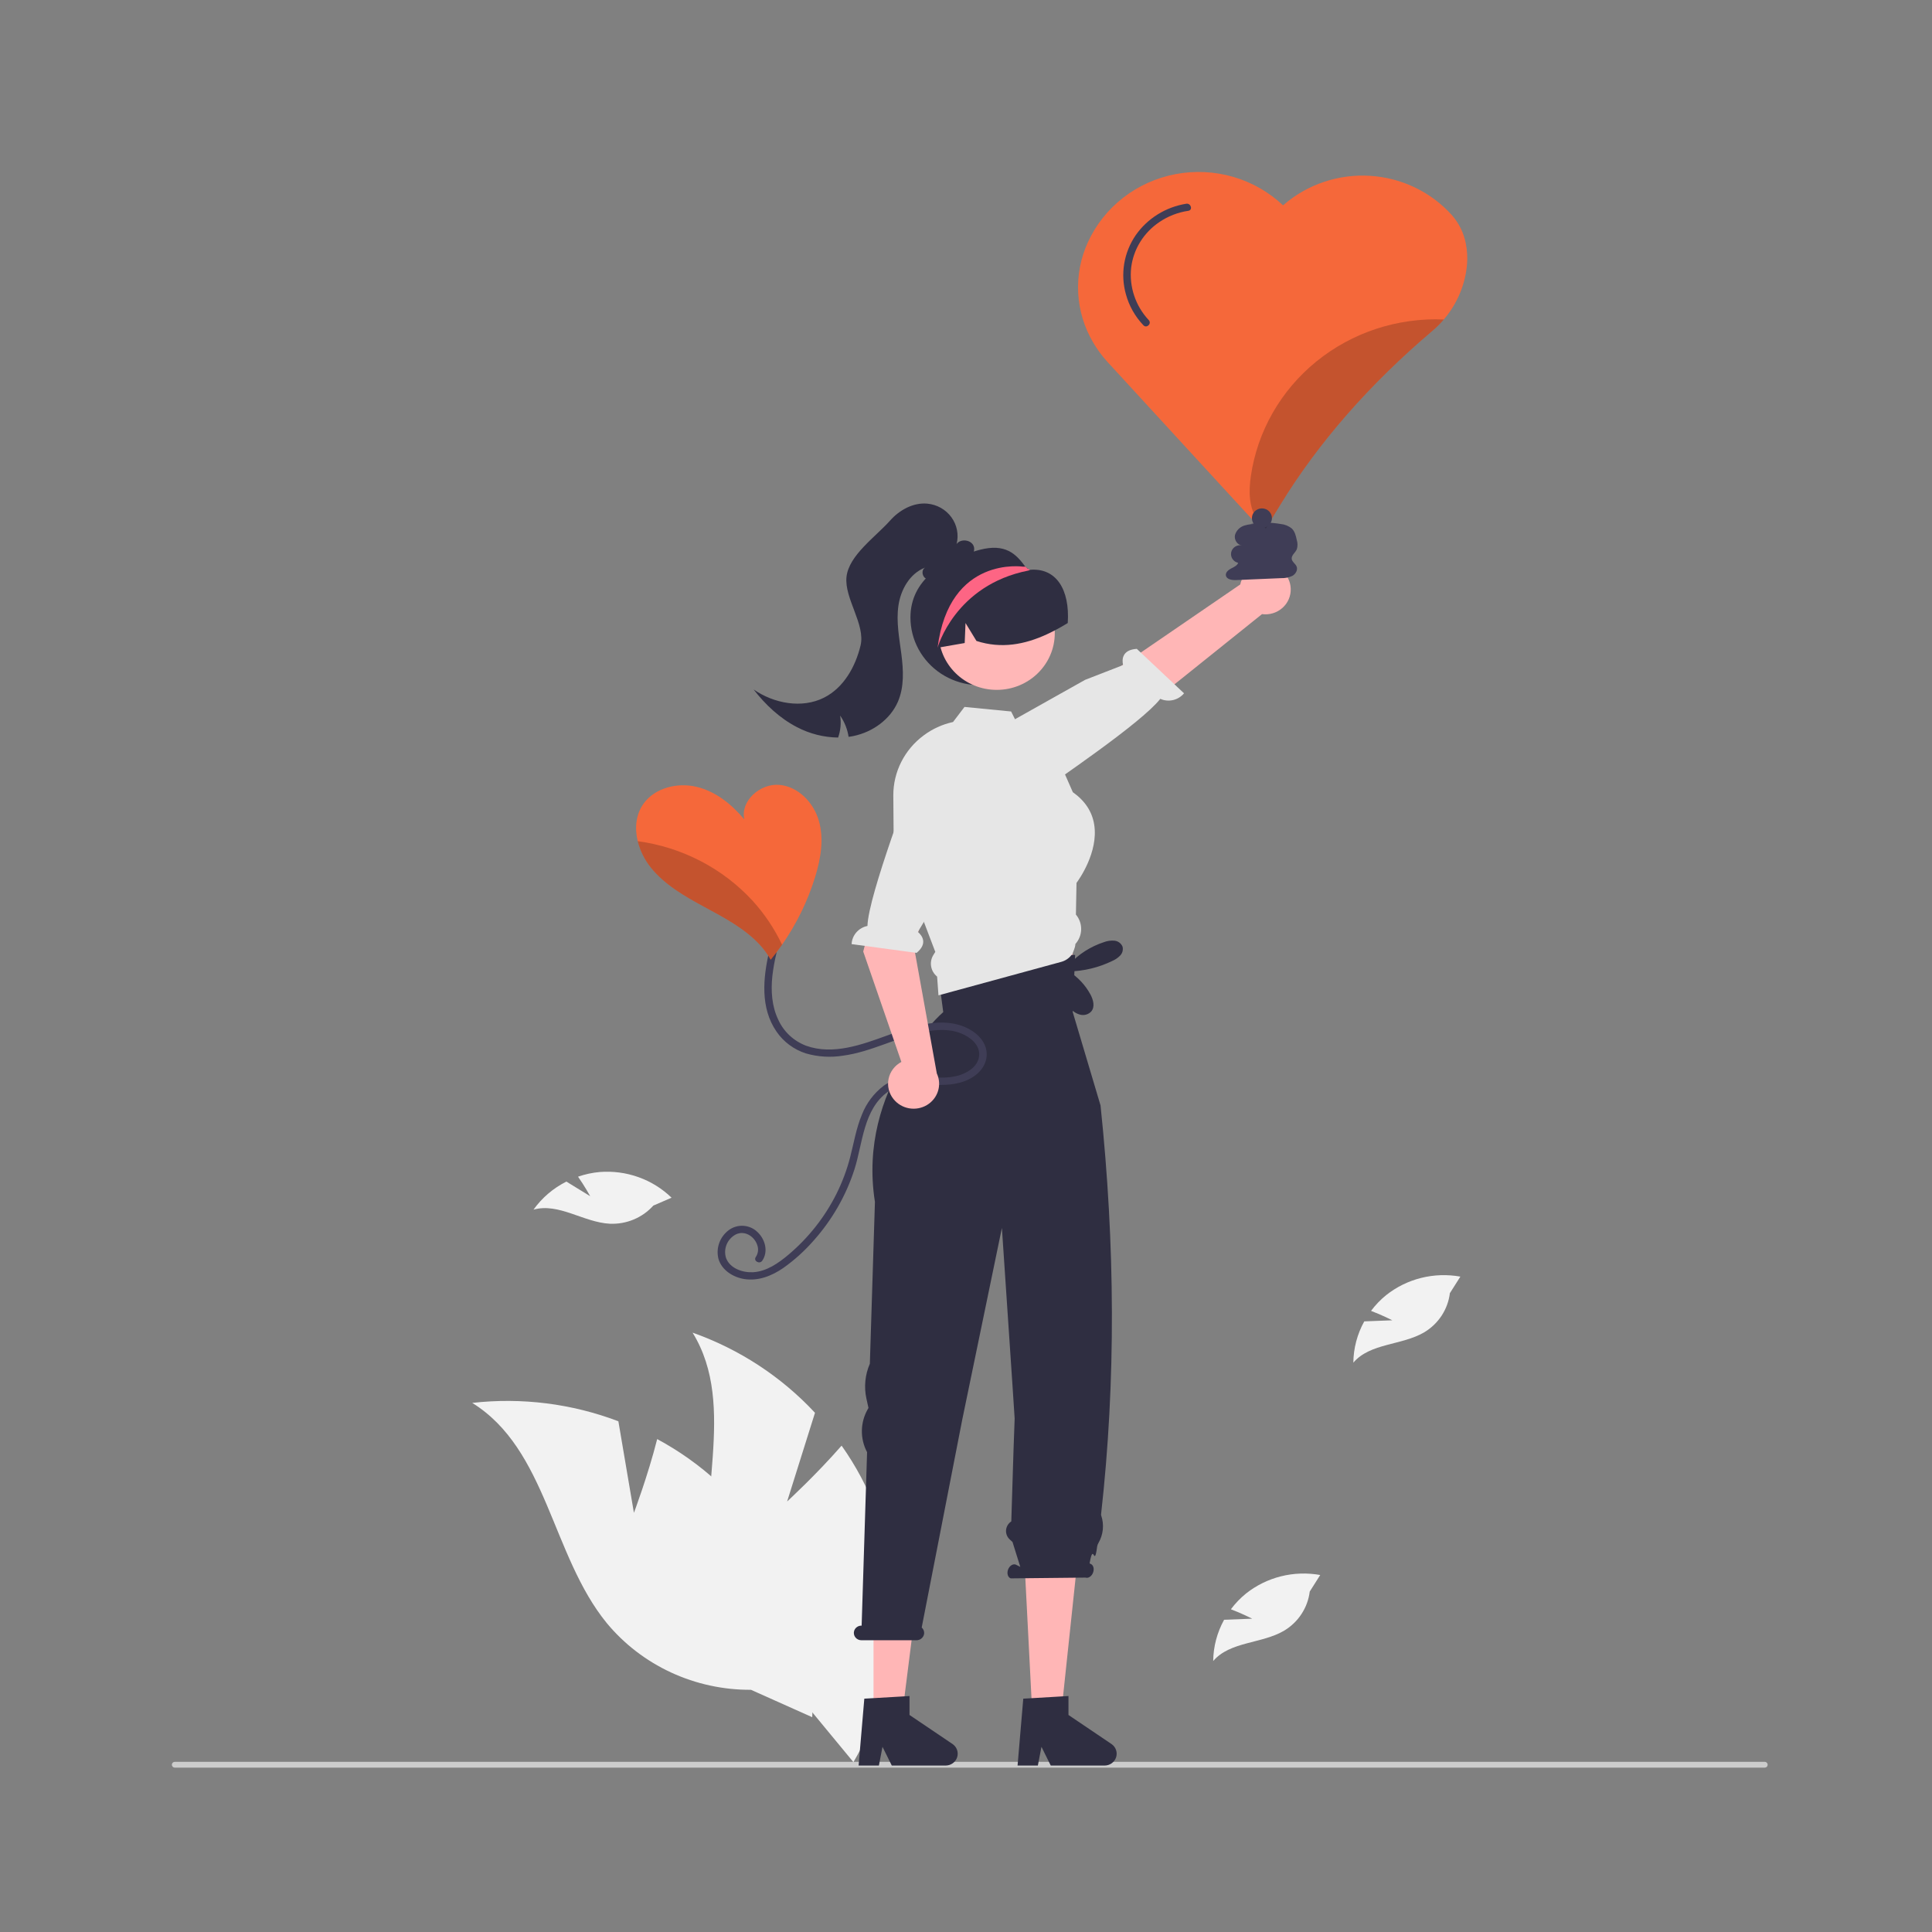 <svg width="191" height="191" viewBox="0 0 191 191" fill="none" xmlns="http://www.w3.org/2000/svg">
<rect x="0" y="0" width="191" height="191" fill="#808080" stroke="none"/>
<g clip-path="url(#clip0_604_1531)">
<path d="M174.752 174.464C174.752 174.502 174.744 174.539 174.729 174.574C174.715 174.609 174.693 174.641 174.666 174.668C174.638 174.694 174.606 174.716 174.57 174.73C174.534 174.744 174.496 174.752 174.457 174.752H17.284C17.206 174.752 17.131 174.721 17.076 174.667C17.021 174.613 16.99 174.54 16.99 174.464C16.99 174.388 17.021 174.314 17.076 174.26C17.131 174.206 17.206 174.176 17.284 174.176H174.457C174.496 174.176 174.534 174.183 174.57 174.198C174.606 174.212 174.638 174.233 174.666 174.26C174.693 174.287 174.715 174.319 174.729 174.354C174.744 174.389 174.752 174.426 174.752 174.464Z" fill="#CCCCCC"/>
<path d="M144.921 24.117C144.727 23.062 144.247 22.076 143.531 21.264C142.512 20.131 141.275 19.205 139.89 18.539C138.505 17.873 137 17.48 135.46 17.383C133.919 17.286 132.375 17.486 130.914 17.973C129.453 18.459 128.104 19.221 126.945 20.217L126.846 20.304C125.462 18.993 123.775 18.027 121.928 17.489C120.081 16.951 118.129 16.855 116.236 17.211C114.344 17.567 112.567 18.364 111.056 19.534C109.545 20.703 108.346 22.212 107.558 23.931C106.835 25.504 106.503 27.223 106.59 28.946C106.678 30.669 107.182 32.346 108.061 33.842C108.455 34.517 108.918 35.15 109.444 35.733C109.985 36.338 124.612 52.241 124.758 52.4C124.775 52.42 124.797 52.436 124.821 52.447C124.846 52.458 124.872 52.463 124.899 52.463C124.904 52.463 124.911 52.461 124.919 52.461C124.929 52.461 124.939 52.458 124.948 52.453C124.997 52.442 125.038 52.412 125.065 52.371L125.141 52.248L125.233 52.096L126.586 49.886C130.339 43.756 135.399 37.972 141.626 32.696C142.027 32.356 142.398 31.984 142.737 31.584C144.069 30.027 144.873 28.104 145.037 26.081C145.084 25.424 145.045 24.764 144.921 24.117Z" fill="#F5683A"/>
<path d="M77.816 148.439L80.571 139.671C77.256 136.106 73.102 133.385 68.468 131.746C72.995 139.077 68.608 148.64 70.436 157.014C71.027 159.622 72.21 162.066 73.899 164.166C75.588 166.266 77.738 167.968 80.191 169.145L84.371 174.207C86.563 170.465 87.898 166.303 88.285 162.008C88.672 157.713 88.102 153.388 86.614 149.329C85.757 147.06 84.61 144.906 83.201 142.917C80.717 145.771 77.816 148.439 77.816 148.439Z" fill="#F2F2F2"/>
<path d="M62.67 149.559L61.134 140.51C56.541 138.764 51.581 138.14 46.685 138.693C54.083 143.281 54.52 153.753 59.978 160.451C61.696 162.528 63.871 164.199 66.341 165.343C68.81 166.486 71.512 167.072 74.244 167.056L80.296 169.765C80.549 165.461 79.846 161.154 78.232 157.141C76.619 153.128 74.135 149.505 70.951 146.52C69.148 144.864 67.138 143.435 64.97 142.269C64.049 145.906 62.67 149.559 62.67 149.559Z" fill="#F2F2F2"/>
<path d="M92.91 90.224L92.15 91.953L93.393 98.094L106.074 96.37L105.972 88.883L105.718 87.243L92.91 90.224Z" fill="#FFB6B6"/>
<path d="M86.359 169.806H89.156L90.488 159.26H86.359V169.806Z" fill="#FFB6B6"/>
<path d="M94.164 172.413L89.916 169.545V167.672L89.423 167.702L86.359 167.88L85.447 167.932L84.883 174.544H86.889L87.245 172.693L88.163 174.544H93.485C93.74 174.543 93.988 174.464 94.194 174.316C94.399 174.168 94.551 173.96 94.626 173.722C94.702 173.484 94.698 173.229 94.615 172.994C94.532 172.758 94.374 172.555 94.164 172.413Z" fill="#2F2E41"/>
<path d="M102.073 169.806H104.871L106.517 154.28L101.26 153.973L102.073 169.806Z" fill="#FFB6B6"/>
<path d="M109.879 172.413L105.631 169.545V167.672L105.093 167.702L101.975 167.886L101.162 167.932L100.598 174.544H102.604L102.96 172.693L103.878 174.544H109.2C109.455 174.543 109.703 174.464 109.909 174.316C110.114 174.168 110.266 173.96 110.341 173.722C110.417 173.484 110.413 173.229 110.33 172.994C110.247 172.758 110.089 172.555 109.879 172.413Z" fill="#2F2E41"/>
<path d="M85.172 160.712H85.183L85.721 143.564C85.372 142.907 85.196 142.177 85.206 141.438C85.217 140.699 85.414 139.973 85.781 139.327L85.858 139.19L85.658 138.285C85.401 137.123 85.519 135.911 85.995 134.817L86.497 118.821C84.704 107.463 93.25 100.055 93.25 100.055L92.464 94.102L106.287 94.409L106.052 100.055L108.8 109.284C110.246 123.057 110.332 136.55 108.853 149.72C108.85 149.758 108.856 149.796 108.87 149.831C109.02 150.278 109.073 150.75 109.025 151.217C108.977 151.684 108.83 152.137 108.592 152.545C108.53 152.649 108.488 152.763 108.467 152.882C108.162 155.19 108.122 152.27 107.718 154.558L107.797 154.597C108.08 154.693 108.201 155.076 108.068 155.453C107.935 155.83 107.597 156.059 107.314 155.963L99.925 156.04C99.642 155.945 99.521 155.562 99.654 155.184C99.787 154.807 100.125 154.579 100.408 154.674L100.867 154.902L100.098 152.442L99.829 152.196C99.7 152.078 99.599 151.934 99.535 151.773C99.472 151.611 99.446 151.438 99.46 151.266C99.475 151.094 99.529 150.927 99.618 150.779C99.708 150.63 99.831 150.503 99.978 150.407L100.201 143.267L100.31 140.245L100.086 136.816L99.049 121.393L95.127 140.359L91.12 160.903C91.213 160.985 91.284 161.089 91.324 161.206C91.364 161.323 91.373 161.447 91.35 161.568C91.313 161.737 91.217 161.888 91.079 161.996C90.94 162.103 90.768 162.16 90.591 162.157H85.152C85.038 162.157 84.925 162.131 84.823 162.081C84.721 162.032 84.632 161.96 84.563 161.871C84.494 161.782 84.447 161.679 84.425 161.57C84.404 161.461 84.408 161.348 84.439 161.24C84.484 161.086 84.581 160.95 84.714 160.855C84.846 160.759 85.007 160.709 85.172 160.712Z" fill="#2F2E41"/>
<path d="M90.008 61.045C90.008 62.14 90.283 63.218 90.808 64.185C91.334 65.152 92.094 65.978 93.022 66.591C93.951 67.204 95.019 67.584 96.133 67.699C97.247 67.814 98.373 67.66 99.412 67.251C100.451 66.842 101.371 66.189 102.091 65.351C102.812 64.513 103.311 63.515 103.545 62.444C103.779 61.373 103.74 60.263 103.432 59.21C103.124 58.157 102.557 57.195 101.779 56.406L101.747 56.374C101.692 56.318 101.637 56.262 101.58 56.208L101.579 56.208L101.578 56.208L101.577 56.207L101.577 56.206C101.498 56.15 101.426 56.086 101.361 56.016C100.437 54.754 99.389 53.696 96.852 54.357C93.199 55.309 90.008 57.351 90.008 61.045Z" fill="#2F2E41"/>
<path d="M127.602 58.182C127.617 58.54 127.552 58.897 127.411 59.228C127.271 59.558 127.057 59.855 126.786 60.096C126.516 60.337 126.194 60.518 125.844 60.625C125.494 60.731 125.125 60.762 124.762 60.714L107.113 74.87L104.417 70.239L122.613 57.78C122.736 57.189 123.076 56.663 123.57 56.301C124.063 55.939 124.675 55.766 125.29 55.816C125.905 55.865 126.48 56.133 126.906 56.57C127.332 57.006 127.58 57.58 127.602 58.182Z" fill="#FFB6B6"/>
<path d="M99.66 79.045C99.66 79.045 100.235 80.211 102.471 78.555C104.262 77.229 112.808 71.508 114.707 69.09C115.105 69.266 115.552 69.308 115.977 69.208C116.402 69.108 116.781 68.873 117.054 68.54L112.385 64.146C110.92 64.243 110.905 65.201 111.03 65.751L107.277 67.209L97.504 72.697L99.229 78.209L99.66 79.045Z" fill="#E6E6E6"/>
<path d="M98.538 68.202C101.708 68.202 104.277 65.691 104.277 62.593C104.277 59.495 101.708 56.984 98.538 56.984C95.369 56.984 92.8 59.495 92.8 62.593C92.8 65.691 95.369 68.202 98.538 68.202Z" fill="#FFB7B7"/>
<path d="M106.366 90.413L106.425 87.284C106.658 86.971 108.611 84.243 108.173 81.517C107.968 80.234 107.256 79.156 106.061 78.317L105.289 76.562L104.147 73.968L100.805 72.024L100.343 71.103L99.961 70.338L95.351 69.888L94.215 71.382L94.192 71.385C93.148 71.617 92.167 72.066 91.317 72.701C90.382 73.394 89.625 74.289 89.104 75.316C88.584 76.342 88.313 77.473 88.314 78.619L88.343 82.255L88.348 82.776L88.351 83.281L91.227 90.846L91.336 91.139L92.464 94.104L92.27 94.416C92.062 94.756 91.985 95.158 92.054 95.549C92.122 95.94 92.331 96.294 92.644 96.547L92.778 98.4L93.022 98.335L94.411 97.956L104.916 95.091C105.311 94.983 105.661 94.753 105.912 94.435C105.921 94.424 105.929 94.412 105.937 94.4C105.979 94.349 106.015 94.295 106.047 94.238C106.285 93.648 106.31 93.489 106.313 93.325C106.662 92.936 106.863 92.443 106.884 91.927C106.904 91.41 106.742 90.903 106.425 90.49L106.366 90.413Z" fill="#E6E6E6"/>
<path d="M92.532 64.064C92.584 64.055 92.636 64.045 92.688 64.037C93.584 63.882 94.479 63.729 95.371 63.571L95.453 61.594L96.534 63.365C99.001 64.165 101.309 63.713 103.479 62.715C104.195 62.383 104.89 62.008 105.56 61.594C105.78 58.25 104.397 56.11 101.823 56.334C101.729 56.343 101.662 56.249 101.58 56.209L101.579 56.208L101.578 56.208L101.577 56.207L101.577 56.206C101.437 56.142 101.295 56.08 101.153 56.024C100.038 55.598 98.823 55.49 97.648 55.713C96.474 55.936 95.388 56.48 94.517 57.281C92.765 58.916 91.977 61.615 92.532 64.064Z" fill="#2F2E41"/>
<path d="M96.272 54.518C96.214 54.712 96.101 54.884 95.945 55.016C95.789 55.147 95.597 55.231 95.393 55.259C94.622 56.191 93.738 57.178 92.529 57.365C92.183 57.436 91.822 57.375 91.521 57.195C91.485 57.172 91.451 57.145 91.42 57.115C91.134 56.849 91.112 56.314 91.451 56.114C89.93 56.704 89.041 58.308 88.817 59.89C88.592 61.472 88.904 63.071 89.109 64.656C89.313 66.241 89.403 67.905 88.766 69.378C88.014 71.114 86.286 72.361 84.4 72.759C84.232 72.794 84.064 72.825 83.893 72.844C83.779 72.091 83.493 71.373 83.057 70.743C83.172 71.472 83.104 72.218 82.857 72.915C81.44 72.896 80.047 72.544 78.797 71.89C77.089 71.009 75.666 69.666 74.502 68.16C76.508 69.551 79.28 70.072 81.463 68.972C83.416 67.985 84.569 65.912 85.074 63.822C85.579 61.73 83.456 59.167 83.686 57.031C83.919 54.894 86.555 53.081 87.997 51.461C88.918 50.427 90.276 49.662 91.676 49.791C92.148 49.835 92.606 49.978 93.017 50.21C93.428 50.443 93.783 50.759 94.058 51.138C94.333 51.516 94.521 51.949 94.609 52.404C94.698 52.861 94.685 53.33 94.571 53.781C94.97 53.23 95.999 53.35 96.255 53.978C96.323 54.151 96.329 54.342 96.272 54.518Z" fill="#2F2E41"/>
<path d="M92.689 64.037C92.689 64.037 94.388 57.835 101.675 56.404C101.684 56.401 101.711 56.39 101.747 56.374C101.769 56.361 101.796 56.347 101.823 56.334C101.741 56.289 101.662 56.248 101.58 56.208L101.579 56.208L101.578 56.208L101.577 56.207L101.577 56.206C101.506 56.141 101.435 56.077 101.361 56.016L101.153 56.024C101.153 56.024 93.841 54.892 92.689 64.037Z" fill="#FD6584"/>
<path d="M110.976 93.59C110.911 93.428 110.802 93.287 110.66 93.183C110.519 93.078 110.351 93.013 110.174 92.996C109.82 92.966 109.464 93.016 109.133 93.143C107.835 93.566 106.67 94.306 105.748 95.294L105.764 95.922C105.331 96.461 105.1 97.129 105.109 97.815C105.118 98.501 105.367 99.163 105.814 99.691C106.066 99.995 106.411 100.213 106.798 100.314C106.992 100.361 107.195 100.356 107.386 100.3C107.577 100.244 107.749 100.138 107.883 99.994C108.271 99.532 108.084 98.837 107.799 98.308C107.301 97.389 106.572 96.609 105.681 96.04C107.169 96.003 108.63 95.648 109.962 95C110.257 94.874 110.524 94.691 110.745 94.463C110.855 94.347 110.934 94.207 110.974 94.055C111.014 93.902 111.015 93.743 110.976 93.59Z" fill="#2F2E41"/>
<path d="M137.649 130.525L134.872 130.633C134.178 131.887 133.807 133.289 133.793 134.715C135.445 132.76 138.609 133.02 140.825 131.7C141.512 131.283 142.095 130.72 142.53 130.053C142.965 129.386 143.24 128.632 143.336 127.846L144.374 126.208C143.089 125.977 141.768 126.02 140.502 126.335C139.236 126.651 138.055 127.231 137.041 128.035C136.476 128.492 135.973 129.016 135.542 129.596C136.602 129.995 137.649 130.525 137.649 130.525Z" fill="#F2F2F2"/>
<path d="M123.794 160.024L121.017 160.132C120.323 161.386 119.953 162.788 119.938 164.214C121.59 162.259 124.755 162.519 126.97 161.199C127.658 160.782 128.241 160.219 128.675 159.552C129.11 158.885 129.386 158.131 129.482 157.345L130.519 155.707C129.235 155.476 127.914 155.519 126.648 155.834C125.382 156.15 124.201 156.73 123.186 157.534C122.622 157.991 122.118 158.515 121.688 159.095C122.747 159.494 123.794 160.024 123.794 160.024Z" fill="#F2F2F2"/>
<path d="M58.347 118.257L55.993 116.813C54.695 117.465 53.579 118.417 52.743 119.587C55.236 118.885 57.698 120.847 60.289 120.98C61.097 121.015 61.904 120.872 62.648 120.562C63.392 120.251 64.055 119.781 64.588 119.186L66.391 118.407C65.465 117.506 64.35 116.813 63.123 116.375C61.896 115.936 60.586 115.763 59.284 115.867C58.554 115.932 57.835 116.087 57.145 116.328C57.789 117.241 58.347 118.257 58.347 118.257Z" fill="#F2F2F2"/>
<path d="M127.702 55.268C127.647 54.905 128.051 54.646 128.201 54.309C128.298 54.009 128.298 53.687 128.201 53.386C128.114 52.978 128.014 52.546 127.712 52.252C127.403 51.998 127.022 51.842 126.621 51.805C125.644 51.638 124.648 51.621 123.666 51.754L124.411 51.798C123.942 51.769 123.471 51.822 123.022 51.955C122.797 52.025 122.595 52.148 122.432 52.313C122.269 52.479 122.151 52.682 122.09 52.904C121.998 53.353 122.312 53.879 122.779 53.918C122.546 53.871 122.303 53.917 122.104 54.045C121.905 54.173 121.766 54.372 121.717 54.6C121.669 54.828 121.714 55.065 121.844 55.26C121.973 55.455 122.177 55.592 122.409 55.641C122.302 55.925 121.982 56.061 121.709 56.203C121.435 56.344 121.147 56.587 121.193 56.886C121.254 57.282 121.795 57.364 122.204 57.346L126.658 57.156C127.042 57.169 127.423 57.092 127.769 56.931C128.099 56.742 128.33 56.33 128.177 55.987C128.059 55.723 127.746 55.554 127.702 55.268Z" fill="#3F3D56"/>
<path d="M76.047 94.038C75.435 96.666 75.144 99.646 76.776 101.998C77.47 103.007 78.489 103.761 79.67 104.141C80.867 104.488 82.128 104.563 83.358 104.362C86.143 103.985 88.618 102.568 91.356 102.017C92.565 101.774 93.848 101.694 95.011 102.162C95.883 102.512 96.801 103.216 96.805 104.22C96.809 105.252 95.893 105.936 94.981 106.254C93.765 106.677 92.501 106.513 91.239 106.46C89.88 106.402 88.495 106.522 87.366 107.336C86.395 108.076 85.65 109.063 85.213 110.188C84.645 111.534 84.415 112.981 84.052 114.385C83.728 115.648 83.269 116.873 82.684 118.042C81.534 120.334 79.924 122.375 77.947 124.043C76.973 124.862 75.789 125.697 74.458 125.773C73.431 125.83 72.183 125.409 71.787 124.393C71.64 123.954 71.655 123.479 71.828 123.049C72.001 122.62 72.323 122.263 72.737 122.04C73.616 121.606 74.575 122.225 74.859 123.075C74.933 123.271 74.959 123.481 74.935 123.688C74.91 123.896 74.836 124.095 74.718 124.269C74.451 124.658 75.093 125.021 75.358 124.635C75.974 123.738 75.652 122.533 74.898 121.814C74.531 121.448 74.04 121.225 73.516 121.187C72.993 121.149 72.473 121.298 72.054 121.607C71.618 121.931 71.289 122.372 71.106 122.877C70.924 123.381 70.896 123.926 71.026 124.446C71.343 125.562 72.465 126.272 73.586 126.448C74.97 126.665 76.302 126.134 77.419 125.366C78.54 124.575 79.559 123.655 80.454 122.625C82.275 120.579 83.643 118.188 84.474 115.601C85.291 113.043 85.35 109.663 87.778 107.935C89.027 107.046 90.557 107.145 92.022 107.226C93.314 107.298 94.576 107.285 95.762 106.713C96.741 106.241 97.531 105.369 97.547 104.258C97.564 103.137 96.749 102.235 95.79 101.725C93.254 100.375 90.21 101.463 87.719 102.365C85.214 103.272 82.354 104.336 79.692 103.382C78.464 102.915 77.475 101.991 76.942 100.813C76.297 99.477 76.205 97.961 76.354 96.511C76.442 95.744 76.578 94.982 76.762 94.231C76.868 93.776 76.153 93.582 76.047 94.038Z" fill="#3F3D56"/>
<path d="M88.339 108.664C88.111 108.384 87.949 108.058 87.864 107.709C87.779 107.361 87.773 106.998 87.846 106.648C87.92 106.297 88.072 105.966 88.29 105.679C88.509 105.391 88.789 105.154 89.112 104.984L85.339 94.068L88.42 82.5L93.387 84.695L90.322 93.42L92.615 106.121C92.872 106.669 92.913 107.291 92.732 107.867C92.551 108.444 92.16 108.935 91.633 109.249C91.106 109.562 90.479 109.676 89.872 109.568C89.265 109.46 88.72 109.139 88.339 108.664Z" fill="#FFB6B6"/>
<path d="M92.886 72.969C92.886 72.969 91.72 72.357 90.908 74.982C90.259 77.083 85.838 88.493 85.758 91.54C85.33 91.627 84.944 91.851 84.66 92.176C84.376 92.501 84.211 92.909 84.191 93.335L90.612 94.204C91.738 93.283 91.174 92.499 90.741 92.127L92.928 88.507L97.499 78.733L93.738 73.397L92.886 72.969Z" fill="#E6E6E6"/>
<path d="M80.596 86.665C79.862 89.06 78.756 91.331 77.316 93.397C76.959 93.905 76.585 94.4 76.192 94.881C75.887 94.34 75.518 93.835 75.091 93.377C73.595 91.769 71.588 90.718 69.641 89.663C67.694 88.609 65.717 87.478 64.342 85.768C63.725 84.999 63.283 84.109 63.045 83.159C62.734 81.87 62.852 80.526 63.622 79.45C64.74 77.886 66.969 77.334 68.864 77.786C70.762 78.239 72.35 79.527 73.582 81.007C73.179 79.189 75.141 77.433 77.039 77.593C78.936 77.755 80.458 79.375 80.962 81.169C81.47 82.961 81.141 84.881 80.596 86.665Z" fill="#F5683A"/>
<path d="M117.278 20.141C116.272 20.302 115.311 20.66 114.451 21.195C113.592 21.73 112.852 22.429 112.278 23.252C111.696 24.101 111.308 25.063 111.141 26.072C110.974 27.081 111.032 28.113 111.31 29.098C111.622 30.241 112.216 31.291 113.04 32.157C113.366 32.5 113.89 31.986 113.565 31.644C112.916 30.949 112.426 30.127 112.127 29.233C111.827 28.339 111.725 27.393 111.828 26.458C111.938 25.559 112.242 24.693 112.721 23.918C113.2 23.143 113.843 22.476 114.605 21.962C115.46 21.377 116.443 20.993 117.475 20.841C117.946 20.771 117.746 20.072 117.278 20.141Z" fill="#3F3D56"/>
<g opacity="0.2">
<path d="M142.737 31.584C142.398 31.984 142.027 32.356 141.626 32.696C135.399 37.972 130.339 43.756 126.586 49.886L125.233 52.096L125.141 52.248C124.822 52.013 124.544 51.73 124.317 51.409C123.451 50.178 123.446 48.561 123.659 47.081C124.303 42.644 126.612 38.599 130.139 35.735C133.665 32.871 138.156 31.391 142.737 31.584Z" fill="black"/>
</g>
<g opacity="0.2">
<path d="M77.316 93.397C76.96 93.905 76.585 94.4 76.193 94.882C75.887 94.34 75.518 93.835 75.092 93.377C73.595 91.77 71.588 90.718 69.641 89.663C67.694 88.609 65.718 87.478 64.342 85.768C63.725 84.999 63.283 84.109 63.045 83.159C67.423 83.752 71.445 85.838 74.401 89.047C75.585 90.35 76.567 91.815 77.316 93.397Z" fill="black"/>
</g>
<path d="M124.755 52.195C125.302 52.195 125.745 51.762 125.745 51.227C125.745 50.693 125.302 50.26 124.755 50.26C124.209 50.26 123.766 50.693 123.766 51.227C123.766 51.762 124.209 52.195 124.755 52.195Z" fill="#3F3D56"/>
</g>
<defs>
<clipPath id="clip0_604_1531">
<rect width="157.762" height="157.762" fill="white" transform="translate(16.99 16.99)"/>
</clipPath>
</defs>
</svg>
